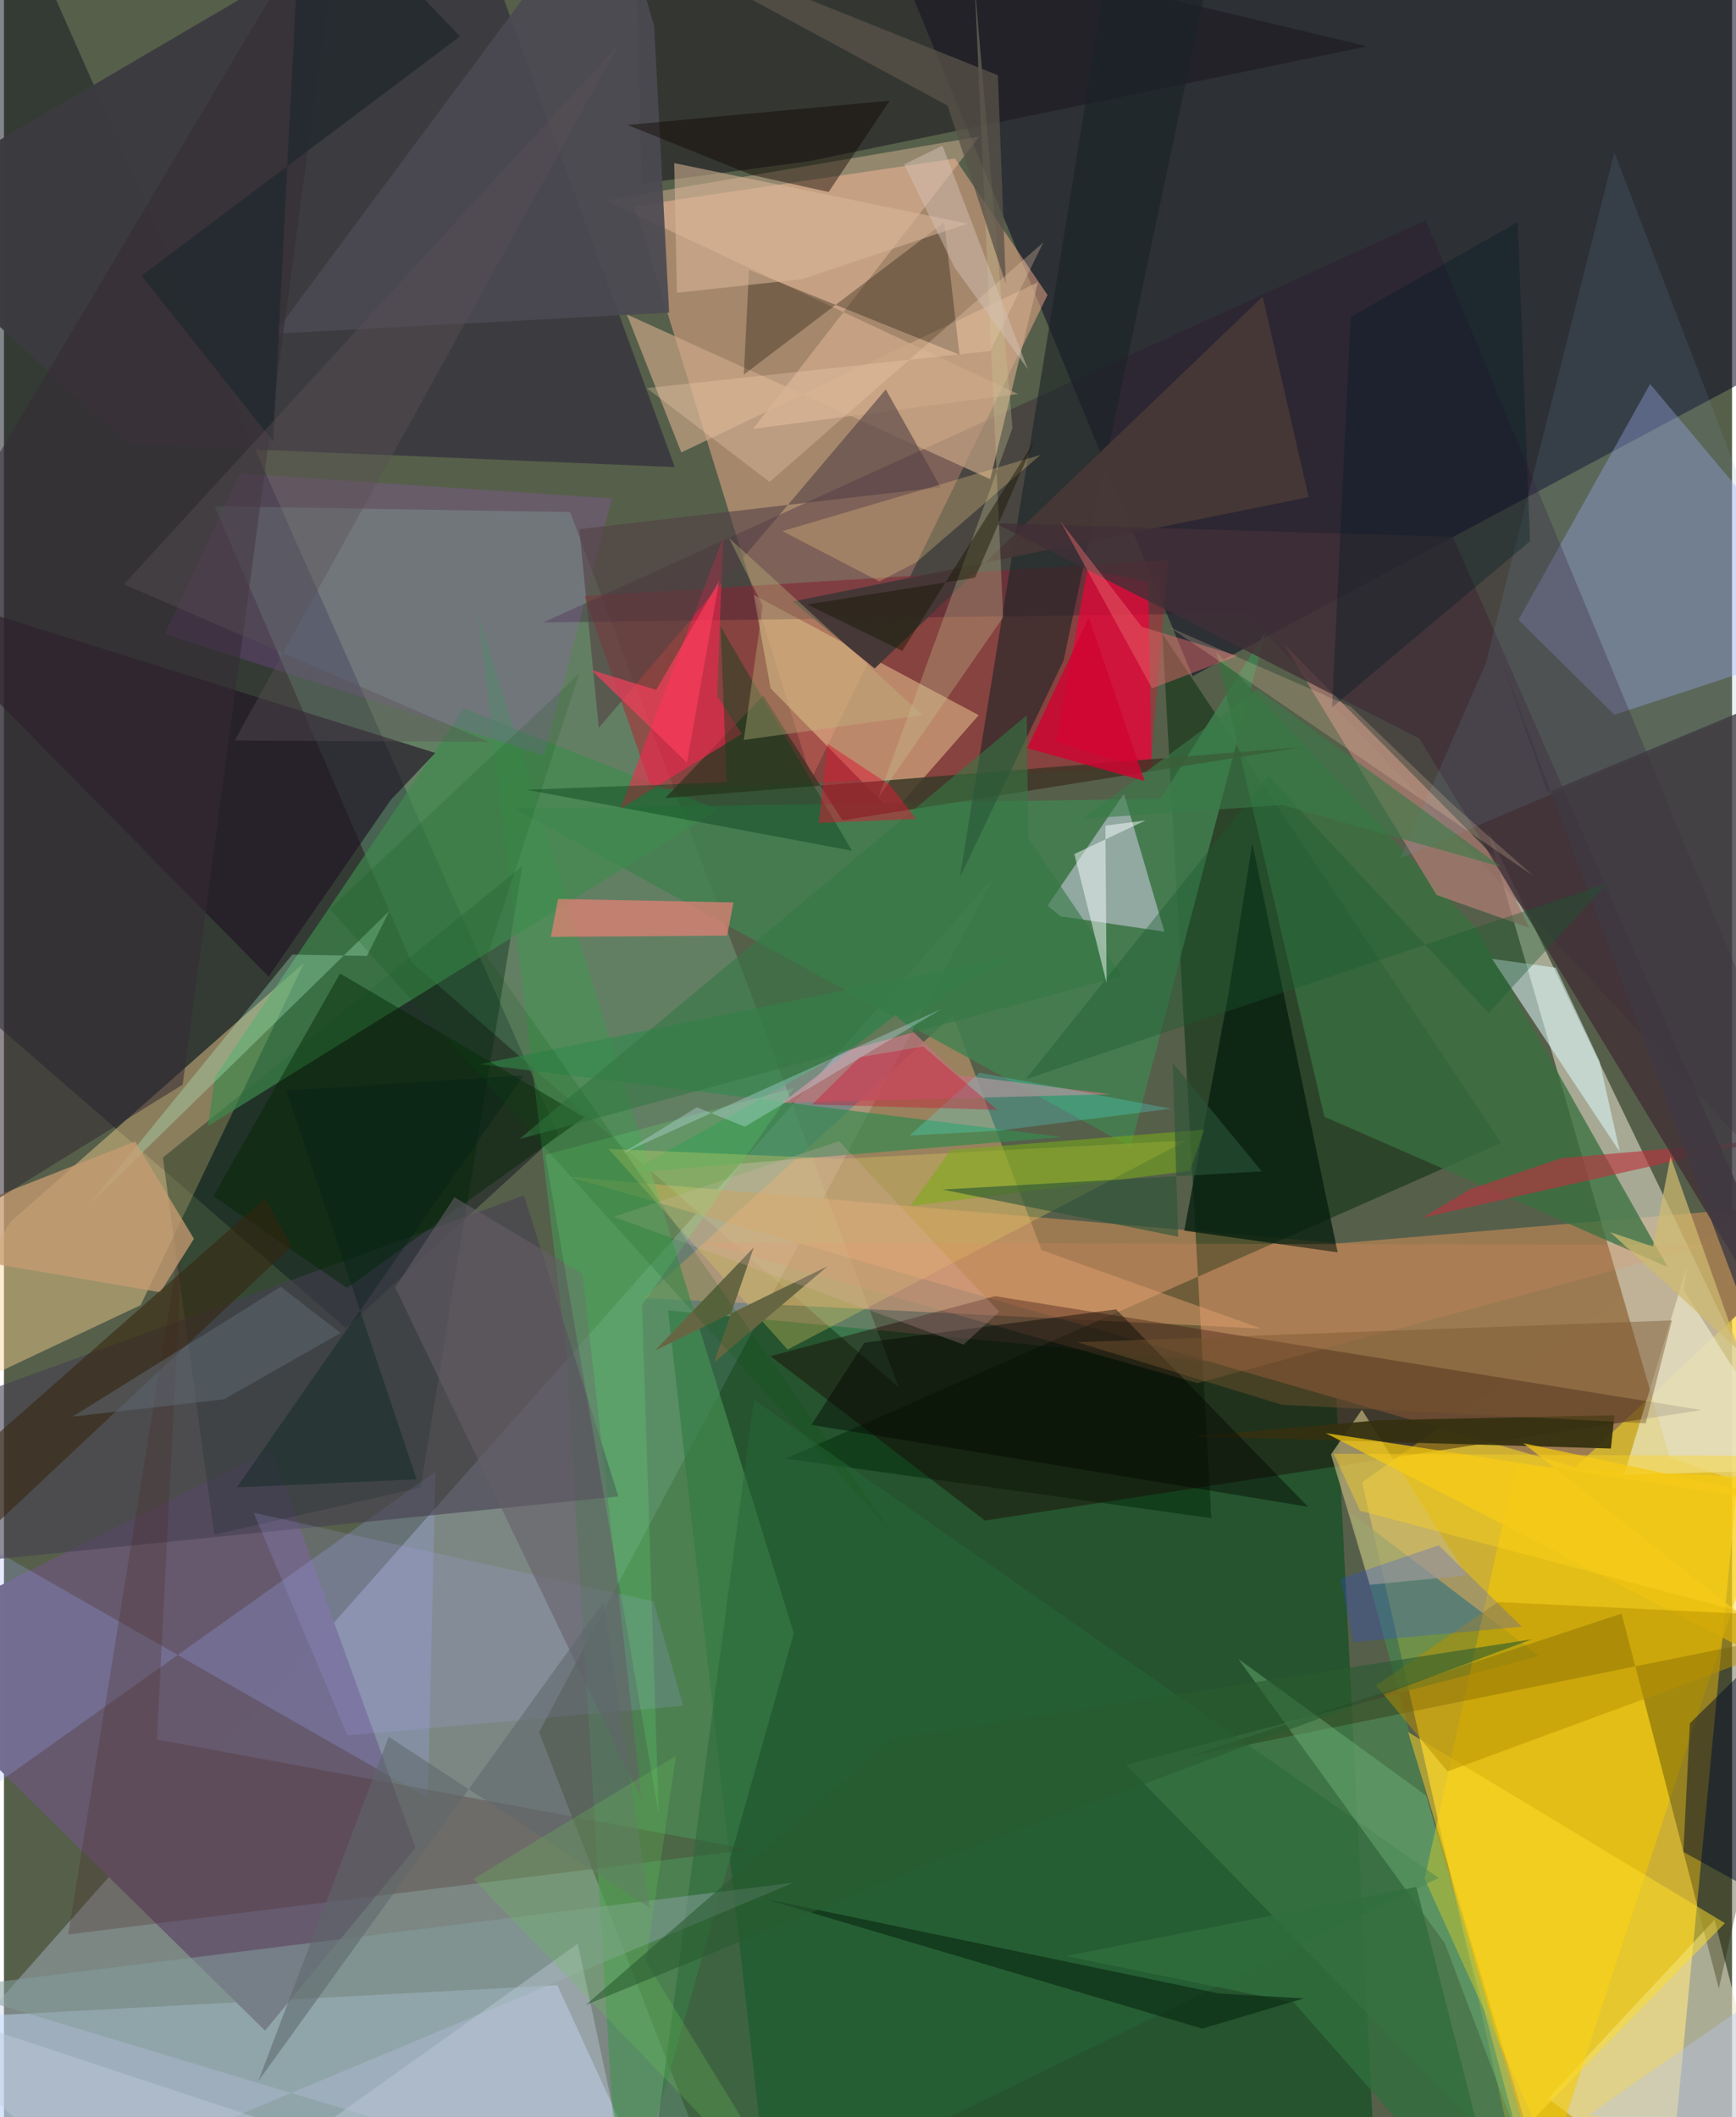 <svg xmlns="http://www.w3.org/2000/svg" width="228" height="278" viewBox="0 0 836 1024"><path fill="#565f4a" d="M0 0h836v1024H0z"/><path fill="#ffd129" fill-opacity=".706" d="M732.904 1054.343l-75.84-337.405L851.737 578.5l-43.5 456.246z"/><path fill="#bbc9e7" fill-opacity=".373" d="M258.881 837.821l74.46 191.218L-62 1035.164l541.146-611.22z"/><path fill="#0d0b25" fill-opacity=".553" d="M891.93-30.302L864.926 172.09 574.987 327.055 437.607-6.6z"/><path fill="#024d1b" fill-opacity=".58" d="M665.112 1086H372.228l-50.965-452.215 322.706 30.498z"/><path fill="#f6b28f" fill-opacity=".49" d="M460.096 76.679l-155.072 22.97L390.6 376.674l114.25-233.996z"/><path fill="#181d25" fill-opacity=".537" d="M165.366 642.331l102.696-93.888L-2.173-62-62 445.156z"/><path fill="#9d7b52" fill-opacity=".996" d="M646.023 601.355l-373.082-32.24 487.284 140.516L898 579.864z"/><path fill="#d4d1bd" fill-opacity=".647" d="M834.522 643.97l55.558 90.819-84.34-30.06-88.26-303.615z"/><path fill="#fed593" fill-opacity=".431" d="M-62 691.72L3.148 591.037l142.065-125.405-79.078 165.601z"/><path fill="#c6ddff" fill-opacity=".455" d="M325.523 1086l-57.806-125.841L-62 977.78 41.377 1086z"/><path fill="#95fcc3" fill-opacity=".208" d="M432.846 671.048L197.11 465.244l-95.22-220.402 171.99 2.84z"/><path fill="#002a0b" fill-opacity=".494" d="M378.043 705.495l346.285-152.716L560.44 306.575l23.65 427.719z"/><path fill="#675a6f" fill-opacity=".996" d="M126.305 982.14l72.816-88.363-69.667-192.84L-62 797.088z"/><path fill="#a63239" fill-opacity=".608" d="M554.784 371.051l-241.25 11.032-32.697-93.778 282.29-17.4z"/><path fill="#eee8ce" fill-opacity=".565" d="M841.917 1086l-94.976-71.036 80.579-86.415L867.731 1086z"/><path fill="#3c3c40" fill-opacity=".973" d="M324.534 225.919l-264.767-11.08-121.767-112L219.327-62z"/><path fill="#dda571" fill-opacity=".498" d="M501.942 604.635l-42.918-113.573-149.498 136.784 298.795 14.745z"/><path fill="#a7b1fe" fill-opacity=".353" d="M732.654 299.799l63.703-114.046L898 306.675l-118.933 39.018z"/><path fill="#469155" fill-opacity=".655" d="M229.397 296.848l152.706 493.105L298.35 1086l-26.537-434.118z"/><path fill="#190000" fill-opacity=".4" d="M821.244 681.984l-341.736-55.081-108.67 29.015 103.787 79.511z"/><path fill="#4a8351" fill-opacity=".71" d="M742.838 801.006l-91.513-69.427 86.876 322.974-195.429-200.927z"/><path fill="#f5c800" fill-opacity=".569" d="M731.292 708.82l125.6 6.326-108.114 329.345-61.497-135.777z"/><path fill="#f8d89f" fill-opacity=".463" d="M471.56 345.902l-41.564 47.37-59.125-60.36-8.155-45.19z"/><path fill="#2f1431" fill-opacity=".325" d="M687.807 106.542L260.923 301.056 601.5 296.51 898 612.955z"/><path fill="#002315" fill-opacity=".373" d="M76.89 559.87l24.858 182.425 99.862-22.88 49.207-300.514z"/><path fill="#428151" fill-opacity=".816" d="M559.596 386.325l50.851-80.958-65.36 249.413-297.736-163.597z"/><path fill="#1d1921" fill-opacity=".576" d="M659.579 22.407L305.156-62l3.218 150.838 80.563-10.779z"/><path fill="#dfd8f4" fill-opacity=".49" d="M541.805 383.883l19.583 66.752-50.316-7.48-6.198-5.145z"/><path fill="#242100" fill-opacity=".333" d="M829.603 961.811L782.58 780.444l-210.05 69.331 295.465-59.768z"/><path fill="#eb043a" fill-opacity=".714" d="M553.607 281.457l1.615 91.674-46.17-14.343 15.076-83.382z"/><path fill="#3a7041" fill-opacity=".765" d="M586.385 315.144l125.775 133.67 92.703 164.009-166.108-72.692z"/><path fill="#fdcdac" fill-opacity=".369" d="M362.433 207.4l109.43-141.358-180.907 30.892 199.621 93.63z"/><path fill="#9eadfd" fill-opacity=".251" d="M208.701 711.805l-3.61 157.832-250.552-143.222L-62 904.327z"/><path fill="#a97c70" fill-opacity=".776" d="M721.855 415.37l15.958 33.362-44.712-15.844-74.204-121.71z"/><path fill="#3f8b4e" fill-opacity=".663" d="M222.44 342.648l123.05 48.911L98.76 544.601l3.26-23.575z"/><path fill="#211324" fill-opacity=".647" d="M187.116 386.926L128.05 472.33-62 279.388l270.645 84.78z"/><path fill="#ddfbff" fill-opacity=".537" d="M781.729 557.173l-9.825-43.87-21.145-45.26-30.88-4.285z"/><path fill="#c3b57b" fill-opacity=".682" d="M641.971 703.458l14.95-21.624 50.732 80.129-46.933 4.536z"/><path fill="#403525" fill-opacity=".839" d="M628.289 361.326l-308.402 24.677 47.449-49.556 38.258 60.34z"/><path fill="#182326" fill-opacity=".588" d="M462.439 424.315l50.194-104.986 69.95-330.7-48.397-6.46z"/><path fill="#463f51" fill-opacity=".592" d="M297.22 723.772l-338.362 34.112L-62 692.242l313.564-114.045z"/><path fill="#ac50de" fill-opacity=".2" d="M294.16 241.043L114.03 229.04l-36.196 77.655 183.378 58.662z"/><path fill="#388850" fill-opacity=".706" d="M302.194 567.289l187.303-105.045-259.265 52.47 281.632 35.227z"/><path fill="#deca61" fill-opacity=".333" d="M292.483 555.705l112.555 4.764 167.12-8.872-193.078 101.15z"/><path fill="#ece7c9" fill-opacity=".678" d="M783.779 713.36l84.024-2.446-55.233-87.006 1.631-11.557z"/><path fill="#061f0f" fill-opacity=".769" d="M592.387 480.859l11.526-72.946 41.297 197.81-74.216-10.494z"/><path fill="#4b4a51" fill-opacity=".925" d="M294.026-58.475L130.84 161.37l190.958-10.183-7.246-138.447z"/><path fill="#cba788" fill-opacity=".663" d="M327.682 218.83l-26.329-66.743L477.14 231.76l23.056-95.264z"/><path fill="#ff244f" fill-opacity=".545" d="M298.187 391.159l58.794-36.177-11.951-18.164 2.874-76.83z"/><path fill="#463837" fill-opacity=".992" d="M421.208 323.344l-39.603-32.415 249.586-50.496-22.234-97.005z"/><path fill="#4c2b27" fill-opacity=".286" d="M31.08 935.642l329.618-41.12L73.99 841.3l12.865-251.407z"/><path fill="#e18174" fill-opacity=".741" d="M352.928 436.47l-3.08 16.027-85.275.643 3.476-18.345z"/><path fill="#171005" fill-opacity=".322" d="M360.452 130.597l101.81 40.966-7.408-63.986-96.935 73.605z"/><path fill="#002600" fill-opacity=".443" d="M165.935 622.93l114.846-82.51-118.17-69.575L101.35 578.52z"/><path fill="#ba353f" fill-opacity=".635" d="M852.807 551.405L686.312 588.98l23.19-13.825 43.854-14.97z"/><path fill="#412f37" fill-opacity=".792" d="M898 709.084l-213.172-351.86-205.318-104.19 221.448 6.617z"/><path fill="#b87679" fill-opacity=".831" d="M376.48 533.413l54.842-42.526 30.28 29.033 73.35 9.312z"/><path fill="#524143" fill-opacity=".596" d="M278.343 255.939l9.418 96.147 138.84-163.748 26.48 47.281z"/><path fill="#286739" fill-opacity=".506" d="M309.427 1078.565l53.41-401.514L694.087 908.3l-301.655 147.457z"/><path fill="#343010" fill-opacity=".925" d="M575.88 694.706l201.534 5.888 1.678-16.078-113.903 2.415z"/><path fill="#b5fbcf" fill-opacity=".302" d="M186.386 440.658L41.068 582.775l98.387-121.054 36.151.617z"/><path fill="#839e9c" fill-opacity=".541" d="M383.242 1086L-28.53 961.758l410.567-51.192L-37.195 1086z"/><path fill="#ffdd28" fill-opacity=".506" d="M722.234 1042.956l24.848 20.825-67.758-226.024 153.238 92.394z"/><path fill="#c79c72" fill-opacity=".765" d="M63.492 552.075l28.41 47.062-16.268 25.885L-62 601.444z"/><path fill="#35230b" fill-opacity=".549" d="M139.26 602.75L-14.924 747.525l.19-43.673 141.012-124.238z"/><path fill="#efc412" fill-opacity=".757" d="M898 732.726l-162.946-34.688L898 826.425 639.403 693.13z"/><path fill="#000a27" fill-opacity=".467" d="M815.624 833.466l71.787-70.452L898 943.12l-85.546-47.415z"/><path fill="#362b34" fill-opacity=".549" d="M-62 319.657V616.3l148.452-91.664L165.066-62z"/><path fill="#72b87d" fill-opacity=".427" d="M752.151 1086l-55.037-145.957-99.976-137.7 90.952 66.173z"/><path fill="#7099b7" fill-opacity=".145" d="M716.787 321.06l-41.254 94.1 201.725-85.58L779.08 73.713z"/><path fill="#a7a4eb" fill-opacity=".192" d="M166.125 839.309l162.448-14.26-14.314-50.493-193.44-42.88z"/><path fill="#eb8c62" fill-opacity=".196" d="M684.621 601.817l139.876.174-247.132 66.987-238.665-67.9z"/><path fill="#ccc797" fill-opacity=".302" d="M483.402 298.528L469.546-8.224l18.33 215.265-64.779 178.545z"/><path fill="#000400" fill-opacity=".412" d="M416.242 649.409l121.784-16.131 92.819 95.5-240.21-39.636z"/><path fill="#79ac15" fill-opacity=".541" d="M573.748 566.31l6.908-19.938-122.628 9.793-19.435 27.113z"/><path fill="#b69000" fill-opacity=".506" d="M898 783.224l-175.186-8.353-58.978 40.3 34.537 41.609z"/><path fill="#ffda8e" fill-opacity=".263" d="M441.517 271.858l-18.006 9.367-46.924-24.333 124.882-36.899z"/><path fill="#264afc" fill-opacity=".239" d="M652.79 794.25l-6.221-30.637 47.473-16.214 40.276 39.38z"/><path fill="#655f68" fill-opacity=".565" d="M189.303 622.7l28.626-43.634 61.952 36.993 28.664 254.623z"/><path fill="#dab798" fill-opacity=".545" d="M466.21 108.185L324.264 78.89l1.281 62.727 60.559-6.59z"/><path fill="#357843" fill-opacity=".596" d="M495.581 405.472l45.094 66.658-291.32 78.792 245.419-204.94z"/><path fill="#05411a" fill-opacity=".412" d="M410.238 411.467L346.69 303.08l2.99 75.253-96.791 3.643z"/><path fill="#666642" fill-opacity=".992" d="M362.747 603.323l-19.175 55.6 54.932-46.512-83.558 40.8z"/><path fill="#ebb4b6" fill-opacity=".22" d="M294.938 588.548l109.047-36.645 77.476 82.53-17.23 15.902z"/><path fill="#100600" fill-opacity=".427" d="M398.95 92.862l29.555-44.167L301.634 60.44 361.9 84.67z"/><path fill="#eb696c" fill-opacity=".447" d="M550.432 303.118l-39.337-50.992 44.326 80.813 41.27-15.764z"/><path fill="#3f3a43" fill-opacity=".8" d="M723.339 316.454l23.348 66.794L898 320.223v462.306z"/><path fill="#da1a33" fill-opacity=".498" d="M428.659 379.73l-30.183-19.914-4.312 38.26 47.088-2.011z"/><path fill="#001d26" fill-opacity=".337" d="M732.3 107.432l-80.808 45.907-9 188.821 95.776-80.414z"/><path fill="#252b30" fill-opacity=".902" d="M130.244 213.527L144.356-62l76.29 79.57L66.499 133.385z"/><path fill="#cfbb6f" fill-opacity=".718" d="M777.127 595.981l20.627 6.94 8.465-43.521 33.344 94.154z"/><path fill="#bfcddb" fill-opacity=".412" d="M72.806 1086l204.76-145.885L308.763 1086-62 963.211z"/><path fill="#795630" fill-opacity=".435" d="M794.236 688.392l12.68-49.75-287.78 10.543 99.195 30.261z"/><path fill="#59534a" fill-opacity=".753" d="M484.705 137.422l-28.22-86.313-174.035-94.26 198.377 79.54z"/><path fill="#5e666a" fill-opacity=".557" d="M290.1 774.827l22.275 147.965-126.254-82.798-63.103 166.624z"/><path fill="#316e3d" fill-opacity=".808" d="M624.023 968.607l-110.134-22.53 169.39-33.4L727.584 1086z"/><path fill="#c0bb7d" fill-opacity=".361" d="M444.458 345.87l-93.728-85.694 16.335 32.664-9.154 65.05z"/><path fill="#1a5a30" fill-opacity=".373" d="M718.256 489.932l57.443-62.726-281.375 94.788 117.373-146.668z"/><path fill="#fdd4b1" fill-opacity=".212" d="M651.61 341.793l49.011 47.08 39.332 34.81-175.972-120.239z"/><path fill="#68fc7f" fill-opacity=".18" d="M308.644 631.232l73.47-104.946-120.233 32.265 54.883 318.854z"/><path fill="#4efefe" fill-opacity=".227" d="M438.163 549.216l33.795-30.37 92.638 17.379-83.4 10.667z"/><path fill="#387b47" fill-opacity=".596" d="M618.361 389.343l-96.84 6.723 84.948-62.676 117.896 85.91z"/><path fill="#d70029" fill-opacity=".337" d="M414.024 511.37l-23.042 22.83 89.512 2.575-35.803-30.607z"/><path fill="#f9d6b6" fill-opacity=".282" d="M477.123 169.769l25.722-52.548-132.425 115.88-59.466-45.377z"/><path fill="#ff3e5e" fill-opacity=".631" d="M330.4 368.9l15.647-88.048-30.497 52.822-31.445-9.64z"/><path fill="#0c2e15" fill-opacity=".69" d="M367.742 918.342l220.147 45.842 40.883 2.385-49.1 14.601z"/><path fill="#f8fdff" fill-opacity=".486" d="M517.835 413.075l34.404-16.253-19.385 2.507.57 76.131z"/><path fill="#5d6a73" fill-opacity=".525" d="M133.871 622.377L33.194 685.18l73.228-8.372 56.435-32.085z"/><path fill="#001f17" fill-opacity=".361" d="M251.503 520.098L112.69 719.393l86.932-3.907-63.024-188.066z"/><path fill="#171604" fill-opacity=".455" d="M434.598 314.805l-46.074-22.453 81.258-12.94 28.512-65.704z"/><path fill="#caeffc" fill-opacity=".306" d="M358.399 544.965l95.023-56.888-154.48 69.828 36.273-22.347z"/><path fill="#68c257" fill-opacity=".263" d="M310.637 948.872l14.399-99.569-97.821 59.473 162.408 169.232z"/><path fill="#034f0a" fill-opacity=".153" d="M233.75 462.555l44.536-136.769L157.552 439.64l271.946 301.586z"/><path fill="#d00431" fill-opacity=".827" d="M495.098 361.828l29.748-63.143 26.946 78.986-8.182-2.189z"/><path fill="#2b5538" fill-opacity=".608" d="M608.455 566.543l-43.039-52.397 2.647 84.035-114.067-22.835z"/><path fill="#ffd51e" fill-opacity=".4" d="M656.042 730.721l-12.78-27.615 208.136 1.07L898 794.734z"/><path fill="#d5c1b5" fill-opacity=".486" d="M435.43 79.513l18.59-9.09 41.31 108.207-35.422-49.244z"/><path fill="#b7c6f0" fill-opacity=".388" d="M766.76 1022.9L898 931.39v-27.656 143.53z"/><path fill="#295a30" fill-opacity=".576" d="M739.146 792.867l-309.39 47.948-148.297 128.938 169.638-69.543z"/><path fill="#5b5056" fill-opacity=".388" d="M58.02 282.619l176.432 76.205-122.845-.651 186.436-337.54z"/></svg>